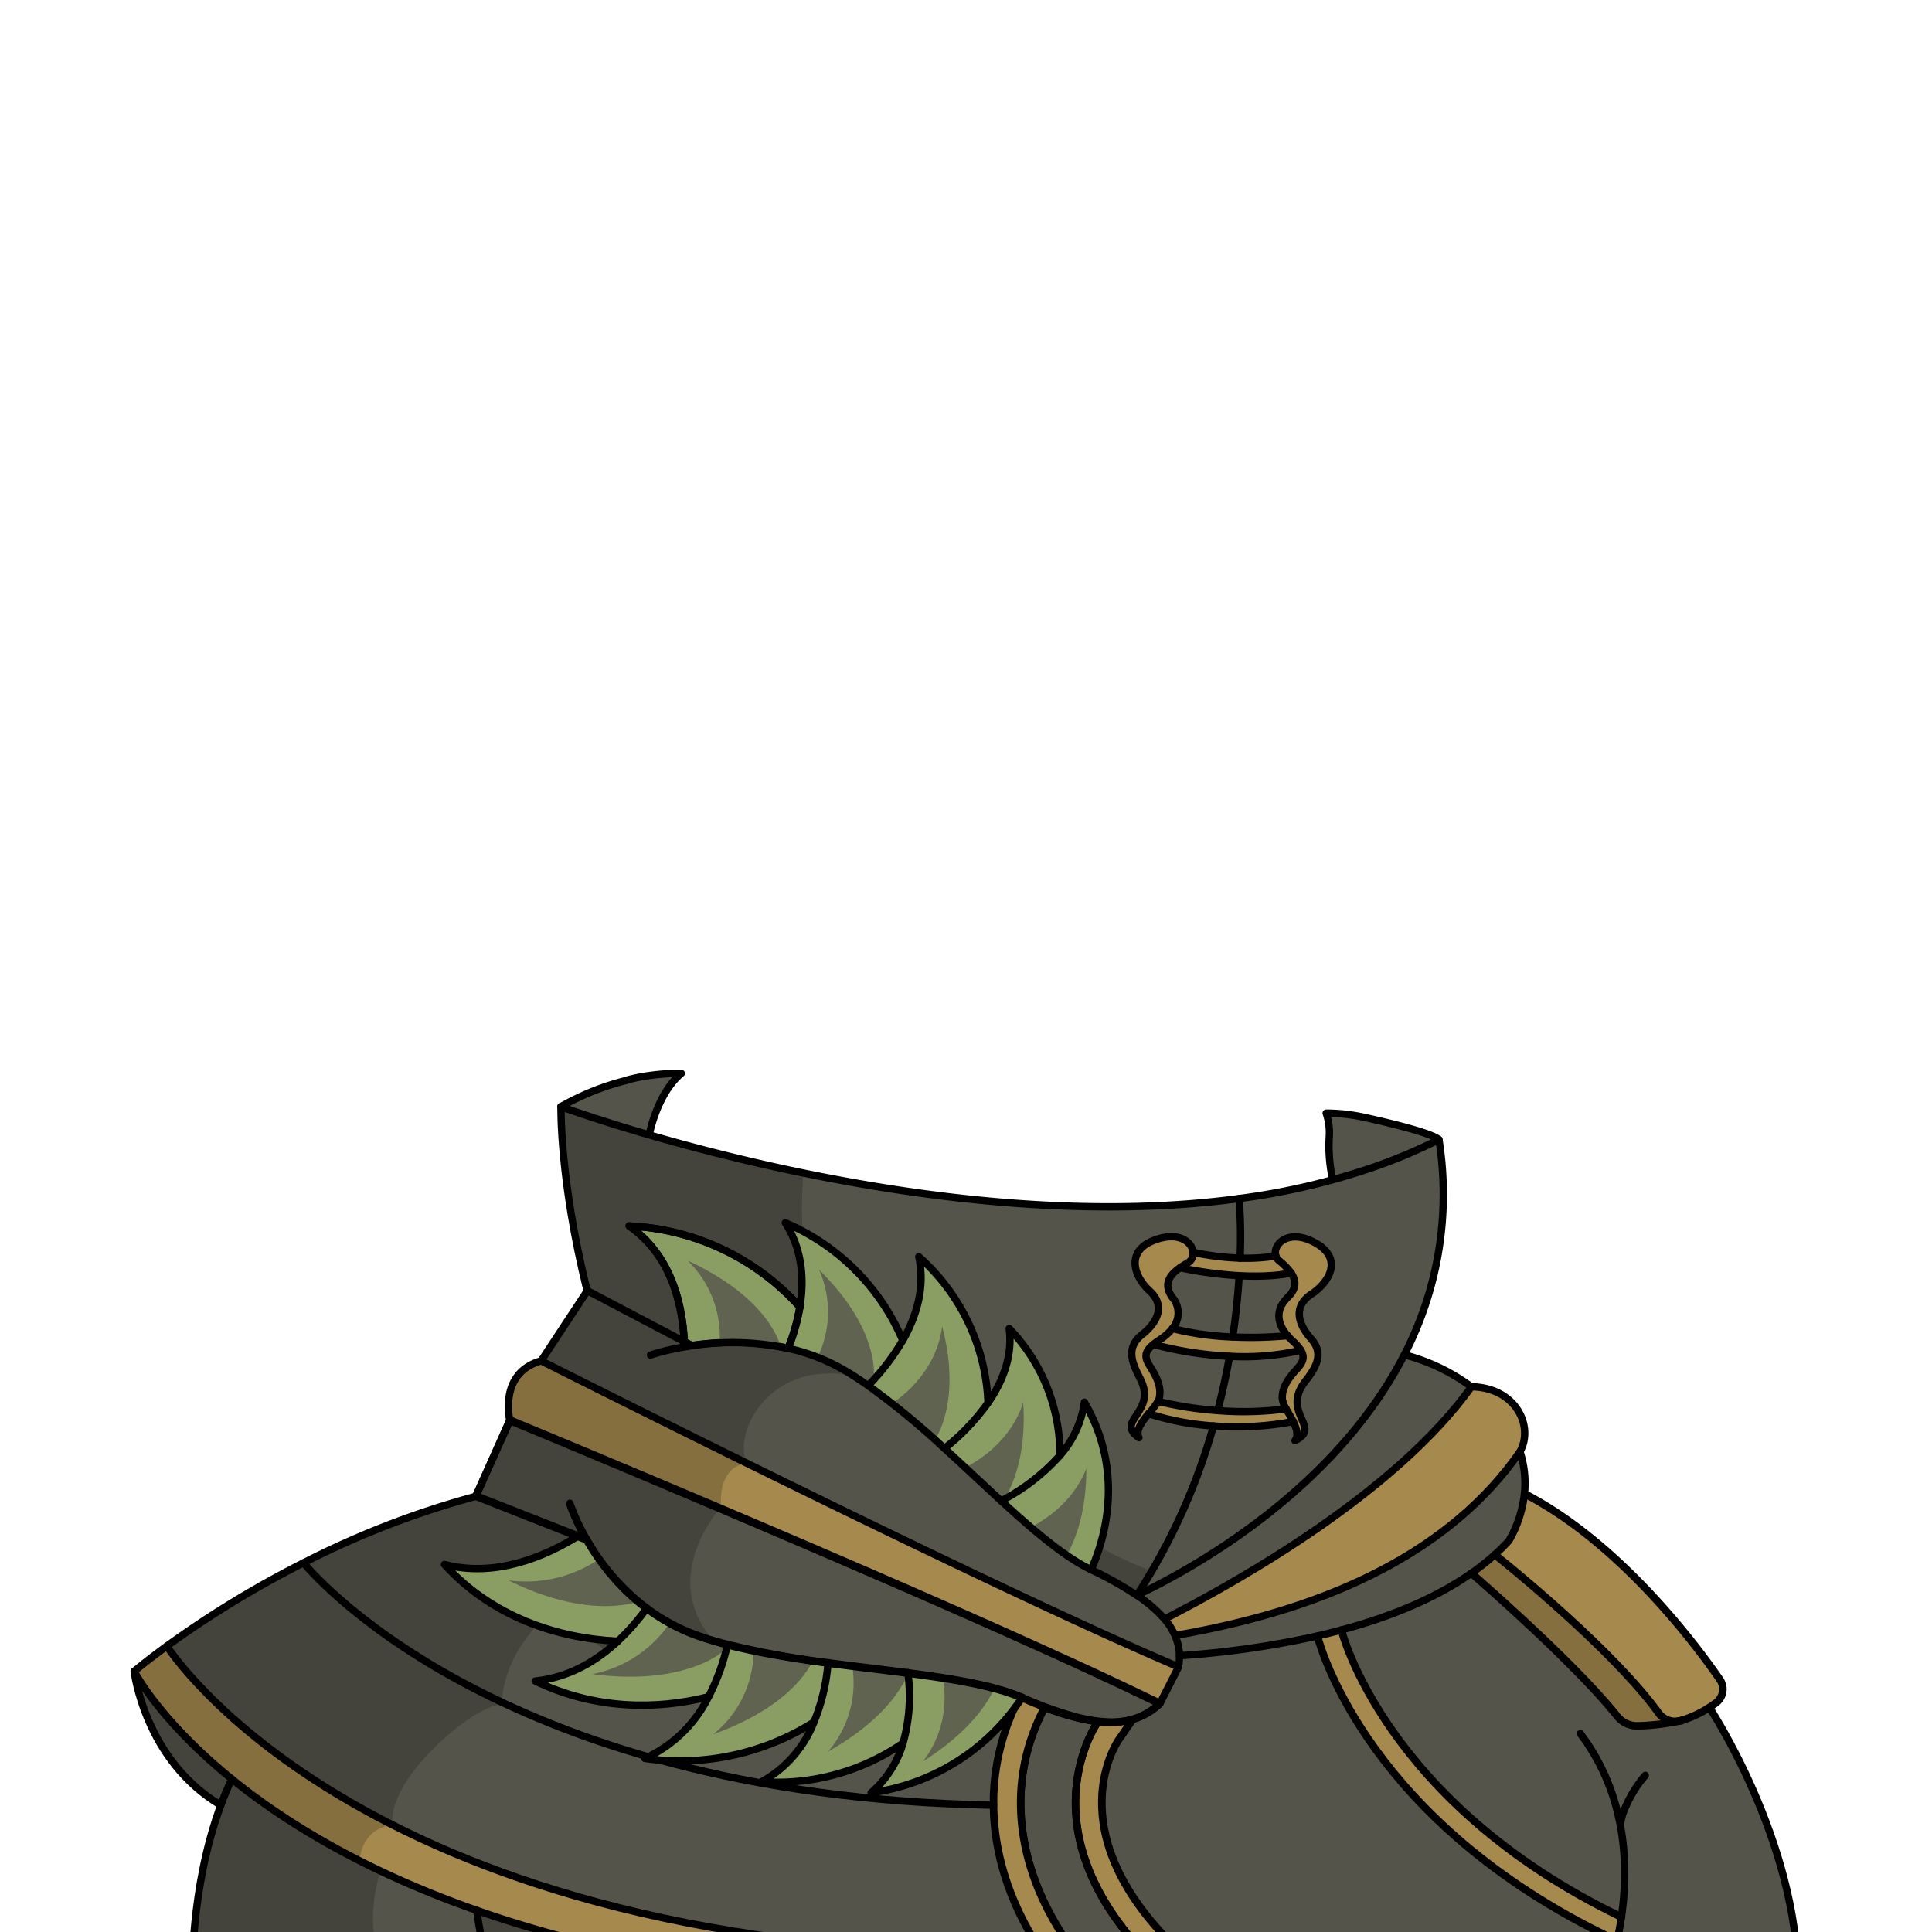 <svg xmlns="http://www.w3.org/2000/svg" viewBox="0 0 432 432">
  <defs>
    <style>.GUNDAN_ARMADILLO_OUTFIT_GUNDAN_ARMADILLO_OUTFIT-38_cls-1{isolation:isolate;}.GUNDAN_ARMADILLO_OUTFIT_GUNDAN_ARMADILLO_OUTFIT-38_cls-2{fill:#54544a;}.GUNDAN_ARMADILLO_OUTFIT_GUNDAN_ARMADILLO_OUTFIT-38_cls-3{fill:#a6894c;}.GUNDAN_ARMADILLO_OUTFIT_GUNDAN_ARMADILLO_OUTFIT-38_cls-4{fill:#070707;opacity:0.2;mix-blend-mode:multiply;}.GUNDAN_ARMADILLO_OUTFIT_GUNDAN_ARMADILLO_OUTFIT-38_cls-5,.GUNDAN_ARMADILLO_OUTFIT_GUNDAN_ARMADILLO_OUTFIT-38_cls-6,.GUNDAN_ARMADILLO_OUTFIT_GUNDAN_ARMADILLO_OUTFIT-38_cls-7{fill:none;stroke:#000;stroke-linecap:round;stroke-linejoin:round;}.GUNDAN_ARMADILLO_OUTFIT_GUNDAN_ARMADILLO_OUTFIT-38_cls-5{stroke-width:1.64px;}.GUNDAN_ARMADILLO_OUTFIT_GUNDAN_ARMADILLO_OUTFIT-38_cls-6{stroke-width:1.65px;}.GUNDAN_ARMADILLO_OUTFIT_GUNDAN_ARMADILLO_OUTFIT-38_cls-7{stroke-width:1.69px;}.GUNDAN_ARMADILLO_OUTFIT_GUNDAN_ARMADILLO_OUTFIT-38_cls-8{fill:#8a9e64;}.GUNDAN_ARMADILLO_OUTFIT_GUNDAN_ARMADILLO_OUTFIT-38_cls-9{fill:#616351;}</style>
  </defs>
  <g class="GUNDAN_ARMADILLO_OUTFIT_GUNDAN_ARMADILLO_OUTFIT-38_cls-1">
    <g id="outfit">
      <path class="GUNDAN_ARMADILLO_OUTFIT_GUNDAN_ARMADILLO_OUTFIT-38_cls-2" d="M296.79,248.61c14.72,2,23.15,5.12,25,6.19-7.72,2.46-15.79,6.88-24.07,8.67C296.72,258.43,297.14,250.85,296.79,248.61Z" />
      <path class="GUNDAN_ARMADILLO_OUTFIT_GUNDAN_ARMADILLO_OUTFIT-38_cls-3" d="M270.83,442.57h-9c-34.28-30.45-17.22-56.32-16.48-57.39l-.59-.27a19.82,19.82,0,0,0,8.45-.38L250.13,389c-.63.9-15,22.68,16.9,50.24Z" />
      <path class="GUNDAN_ARMADILLO_OUTFIT_GUNDAN_ARMADILLO_OUTFIT-38_cls-2" d="M228,379.49a48,48,0,0,0-3.29,7.75,52.08,52.08,0,0,0-2.55,14.62c0,.58,0,1.18,0,1.78-49.63-.86-85.44-11.46-110-23-31.3-14.76-44.29-31.15-44.29-31.15a197.55,197.55,0,0,1,38.52-14.87l24.75,9.75c4.15,7.22,12.16,17.36,25.88,21.87C179.3,373.54,212.63,373.09,228,379.49Z" />
      <path class="GUNDAN_ARMADILLO_OUTFIT_GUNDAN_ARMADILLO_OUTFIT-38_cls-4" d="M228,379.49a48,48,0,0,0-3.29,7.75c-9.14-3.41-23.62-7-43.79-7-45.4,0-55.5-21.43-55.5-21.43s-12.15,7.65-13.27,21.83c-31.3-14.76-44.29-31.15-44.29-31.15a197.55,197.55,0,0,1,38.52-14.87l24.75,9.75c4.15,7.22,12.16,17.36,25.88,21.87C179.3,373.54,212.63,373.09,228,379.49Z" />
      <path class="GUNDAN_ARMADILLO_OUTFIT_GUNDAN_ARMADILLO_OUTFIT-38_cls-2" d="M370.93,383.12a4.57,4.57,0,0,0,4.43,1.72,50.84,50.84,0,0,1-9,1.06,5.71,5.71,0,0,1-4.64-2.07c-9.55-12-32-31.5-32.67-32.06a58,58,0,0,0,5.23-4.14S360,368,370.93,383.12Z" />
      <path class="GUNDAN_ARMADILLO_OUTFIT_GUNDAN_ARMADILLO_OUTFIT-38_cls-3" d="M370.93,383.12a4.57,4.57,0,0,0,4.43,1.72,50.84,50.84,0,0,1-9,1.06,5.71,5.71,0,0,1-4.64-2.07c-9.55-12-32-31.5-32.67-32.06a58,58,0,0,0,5.23-4.14S360,368,370.93,383.12Z" />
      <path class="GUNDAN_ARMADILLO_OUTFIT_GUNDAN_ARMADILLO_OUTFIT-38_cls-4" d="M370.93,383.12a4.57,4.57,0,0,0,4.43,1.72,50.84,50.84,0,0,1-9,1.06,5.71,5.71,0,0,1-4.64-2.07c-9.55-12-32-31.5-32.67-32.06a58,58,0,0,0,5.23-4.14S360,368,370.93,383.12Z" />
      <path class="GUNDAN_ARMADILLO_OUTFIT_GUNDAN_ARMADILLO_OUTFIT-38_cls-2" d="M362.55,442.57H270.83l-3.8-3.29c-31.88-27.56-17.53-49.34-16.9-50.24l3.11-4.51a14.59,14.59,0,0,0,6.06-3.5l4.24-8.31a14.38,14.38,0,0,0,.21-2.5,203.64,203.64,0,0,0,30.84-4.41c.94,3.58,12.1,41.65,65.38,67.34l1.63.7.26.1c-.07,2.3-.08,6.36.69,8.15,0,0-.08,0,0,0Z" />
      <path class="GUNDAN_ARMADILLO_OUTFIT_GUNDAN_ARMADILLO_OUTFIT-38_cls-2" d="M277.09,285.25c-.26,4.05-.7,8.66-1.44,13.7a63.83,63.83,0,0,1-13.5-1.89,5.34,5.34,0,0,0,0-7c-2.17-3-.48-5.07,1.72-6.62A87.31,87.31,0,0,0,277.09,285.25Z" />
      <path class="GUNDAN_ARMADILLO_OUTFIT_GUNDAN_ARMADILLO_OUTFIT-38_cls-2" d="M288.71,284.62C289.77,286.2,290,288,288,290c-3,2.91-2.35,6-.05,8.66a87.11,87.11,0,0,1-12.28.29c.74-5,1.18-9.65,1.44-13.7C284.76,285.67,288.71,284.62,288.71,284.62Z" />
      <path class="GUNDAN_ARMADILLO_OUTFIT_GUNDAN_ARMADILLO_OUTFIT-38_cls-2" d="M263.75,370.22a14.38,14.38,0,0,1-.21,2.5c-24.07-10.24-64.82-29.92-96.59-45.56C141,314.37,121,304.29,121,304.29l10.25-15.72h0l23.35,12.28c8.8-1.28,22.47-1.49,34.65,5.85.51.3,1,.62,1.52.94C210.26,320,229.42,344,243.93,351a80.12,80.12,0,0,1,10.29,5.72,29.44,29.44,0,0,1,6.23,5.33,14.38,14.38,0,0,1,2.34,3.7A11.61,11.61,0,0,1,263.75,370.22Z" />
      <path class="GUNDAN_ARMADILLO_OUTFIT_GUNDAN_ARMADILLO_OUTFIT-38_cls-2" d="M245.38,385.18c-.74,1.07-17.8,26.94,16.48,57.39H245.14C231,426.66,228,412.1,228.24,402a45,45,0,0,1,5.37-20.22,52.61,52.61,0,0,0,11.17,3.12h0Z" />
      <path class="GUNDAN_ARMADILLO_OUTFIT_GUNDAN_ARMADILLO_OUTFIT-38_cls-5" d="M245.38,385.18c-.74,1.07-17.8,26.94,16.48,57.39H245.14C231,426.66,228,412.1,228.24,402a45,45,0,0,1,5.37-20.22,52.61,52.61,0,0,0,11.17,3.12h0Z" />
      <path class="GUNDAN_ARMADILLO_OUTFIT_GUNDAN_ARMADILLO_OUTFIT-38_cls-2" d="M257,288.62c3.47,3.16,2.06,6.85-1.72,9.84s-2,6.61-.42,9.7c4,7.7-5.73,9.46-.24,13.3-.78-1.65.69-3.57,2.16-5.35h0a60.77,60.77,0,0,0,14.5,2.74,139.78,139.78,0,0,1-13.77,32.43q-1.58,2.72-3.35,5.41A80.12,80.12,0,0,0,243.93,351c-14.89-7.15-34.67-32.22-54.65-44.27-.62-.37-1.24-.73-1.87-1.06-11.68-6.26-24.43-6-32.78-4.79l-23.35-12.28h0c-6.21-25.05-5.83-41.17-5.83-41.17s4.71,1.74,12.83,4.25c9.66,3,24.18,7,41.36,10.59,28.42,5.83,64.16,10.2,97.43,5.71a106.89,106.89,0,0,1,.22,13.36A56.4,56.4,0,0,1,266.76,280c-.2-2.17-2.91-4.59-8.06-2.9C251.36,279.5,253.57,285.47,257,288.62Z" />
      <path class="GUNDAN_ARMADILLO_OUTFIT_GUNDAN_ARMADILLO_OUTFIT-38_cls-4" d="M257.57,351.28q-1.58,2.72-3.35,5.41A80.12,80.12,0,0,0,243.93,351c-14.89-7.15-34.67-32.22-54.65-44.27-.62-.37-1.24-.73-1.87-1.06-11.68-6.26-24.43-6-32.78-4.79l-23.35-12.28h0c-6.21-25.05-5.83-41.17-5.83-41.17s4.71,1.74,12.83,4.25c9.66,3,24.18,7,41.36,10.59-.45,5.52-1.7,28.65,7.94,43.16,25.86,9.61,38.25,18.2,44.9,29.18C237.61,343.07,251.53,349,257.57,351.28Z" />
      <path class="GUNDAN_ARMADILLO_OUTFIT_GUNDAN_ARMADILLO_OUTFIT-38_cls-2" d="M152.33,240c-5.06,4.29-6.91,12.45-7.19,13.82-8.18-2.57-19.7-6.43-19.7-6.43,3.21-1.94,11-5.31,20.59-7A47.05,47.05,0,0,1,152.33,240Z" />
      <path class="GUNDAN_ARMADILLO_OUTFIT_GUNDAN_ARMADILLO_OUTFIT-38_cls-3" d="M237.37,442.57H179.65c-29.53-3-53.57-8.58-73-15.4a213.85,213.85,0,0,1-26.2-11.09,160.43,160.43,0,0,1-28.59-18.29C35.52,384.56,30,373.72,30,373.72s2.58-2.22,7.3-5.65c0,0,13.34,21.18,50.48,40h0c30.47,15.44,77,29.29,145.22,28.55C234.31,438.58,235.76,440.57,237.37,442.57Z" />
      <path class="GUNDAN_ARMADILLO_OUTFIT_GUNDAN_ARMADILLO_OUTFIT-38_cls-4" d="M87.79,408.08c-7.25.81-7.37,8-7.37,8a160.43,160.43,0,0,1-28.59-18.29C35.52,384.56,30,373.72,30,373.72s2.58-2.22,7.3-5.65C37.31,368.07,50.65,389.25,87.79,408.08Z" />
      <path class="GUNDAN_ARMADILLO_OUTFIT_GUNDAN_ARMADILLO_OUTFIT-38_cls-2" d="M362.55,428.67c-53.12-25.62-62.61-64.2-62.61-64.2,10.44-2.8,20.73-6.85,29.08-12.7h0c.64.56,23.12,20,32.67,32.06a5.71,5.71,0,0,0,4.64,2.07,50.84,50.84,0,0,0,9-1.06h.05a5,5,0,0,0,.53-.12l.19,0a25.13,25.13,0,0,0,6.09-2.87S402,411.64,402,442.57c-35.16,0-39.11-.32-39.44-.44v0c-.77-1.79-.76-5.85-.69-8.15l-.26-.1C362,432.28,362.27,430.55,362.55,428.67Z" />
      <path class="GUNDAN_ARMADILLO_OUTFIT_GUNDAN_ARMADILLO_OUTFIT-38_cls-3" d="M228.24,402c-.27,10.09,2.72,24.65,16.9,40.56h-7.77c-1.61-2-3.06-4-4.35-5.94-8.43-12.64-10.79-24.17-10.86-33,0-.6,0-1.2,0-1.78A51,51,0,0,1,228,379.49l.5.21c1.78.78,3.47,1.48,5.09,2.09A45,45,0,0,0,228.24,402Z" />
      <path class="GUNDAN_ARMADILLO_OUTFIT_GUNDAN_ARMADILLO_OUTFIT-38_cls-3" d="M258.94,313.34a80.12,80.12,0,0,0,13.34,2.07,71.19,71.19,0,0,0,15.3-.4c.5.91,1.13,1.91,1.61,2.89a67.48,67.48,0,0,1-17.85,1,60.77,60.77,0,0,1-14.5-2.74h0a17.28,17.28,0,0,0,2.1-2.77Z" />
      <path class="GUNDAN_ARMADILLO_OUTFIT_GUNDAN_ARMADILLO_OUTFIT-38_cls-2" d="M286.72,312.67a5.82,5.82,0,0,0,.86,2.34,71.19,71.19,0,0,1-15.3.4c1.1-4.21,2-8.28,2.66-12.14a56.5,56.5,0,0,0,15.95-1.34c.94,1.55.44,2.68-.93,4.18C288,308.22,286.63,310.3,286.72,312.67Z" />
      <path class="GUNDAN_ARMADILLO_OUTFIT_GUNDAN_ARMADILLO_OUTFIT-38_cls-3" d="M263.54,372.72,259.3,381c-23.53-11.58-65.55-29.76-98.36-43.69C134.49,326.11,114,317.65,114,317.65s-2.62-10.69,7-13.36c0,0,20,10.08,45.93,22.87C198.72,342.8,239.47,362.48,263.54,372.72Z" />
      <path class="GUNDAN_ARMADILLO_OUTFIT_GUNDAN_ARMADILLO_OUTFIT-38_cls-4" d="M161.27,337s-.12.13-.33.39C134.49,326.11,114,317.65,114,317.65s-2.62-10.69,7-13.36c0,0,20,10.08,45.93,22.87C160.06,328.2,161.27,337,161.27,337Z" />
      <path class="GUNDAN_ARMADILLO_OUTFIT_GUNDAN_ARMADILLO_OUTFIT-38_cls-2" d="M314,302.94a43.33,43.33,0,0,1,15,7.16c-16.54,23.17-50.55,42.7-68.57,51.92a29.44,29.44,0,0,0-6.23-5.33C265.88,351.15,298.28,333.55,314,302.94Z" />
      <path class="GUNDAN_ARMADILLO_OUTFIT_GUNDAN_ARMADILLO_OUTFIT-38_cls-2" d="M274.94,303.27c-.69,3.86-1.56,7.93-2.66,12.14a80.12,80.12,0,0,1-13.34-2.07h0a2.47,2.47,0,0,0,.29-.72c.52-2.32-.45-4.58-2-7-1.3-2-1.44-3.3.66-5A80.14,80.14,0,0,0,274.94,303.27Z" />
      <path class="GUNDAN_ARMADILLO_OUTFIT_GUNDAN_ARMADILLO_OUTFIT-38_cls-3" d="M360,433.15c-53.28-25.69-64.44-63.76-65.38-67.34,1.78-.41,3.57-.85,5.35-1.34,0,0,9.49,38.58,62.61,64.2-.28,1.88-.59,3.61-.95,5.18Z" />
      <path class="GUNDAN_ARMADILLO_OUTFIT_GUNDAN_ARMADILLO_OUTFIT-38_cls-2" d="M339.87,324.61a22.77,22.77,0,0,1,1,9.36,26.79,26.79,0,0,1-3.46,10.52q-1.5,1.62-3.17,3.14a58,58,0,0,1-5.23,4.14h0c-8.35,5.85-18.64,9.9-29.08,12.7-1.78.49-3.57.93-5.35,1.34a203.64,203.64,0,0,1-30.84,4.41,11.61,11.61,0,0,0-1-4.5C298.05,359.66,324.68,346.47,339.87,324.61Z" />
      <path class="GUNDAN_ARMADILLO_OUTFIT_GUNDAN_ARMADILLO_OUTFIT-38_cls-2" d="M321.75,254.8A78.05,78.05,0,0,1,314,302.94c-15.69,30.61-48.09,48.21-59.75,53.75a138.37,138.37,0,0,0,17.12-37.84,67.48,67.48,0,0,0,17.85-1c.76,1.53,1.2,3,.38,4.18,6.12-2.94-3.11-6.17,2.22-13.15,2.13-2.79,4.56-6.09,1.37-9.62s-3.89-7.39.11-10,7.28-8.12.48-11.63c-5.89-3.06-9.28.7-8.46,3.11a42.35,42.35,0,0,1-8,.48,106.89,106.89,0,0,0-.22-13.36,153.37,153.37,0,0,0,29.53-6.79A119.75,119.75,0,0,0,321.75,254.8Z" />
      <path class="GUNDAN_ARMADILLO_OUTFIT_GUNDAN_ARMADILLO_OUTFIT-38_cls-3" d="M263.85,283.46c-2.2,1.55-3.89,3.61-1.72,6.62a5.34,5.34,0,0,1,0,7,11.53,11.53,0,0,1-2.8,2.48c-.57.38-1.05.73-1.46,1.06-2.1,1.75-2,3-.66,5,1.53,2.39,2.5,4.65,2,7a2.47,2.47,0,0,1-.29.72,17.28,17.28,0,0,1-2.1,2.77c-1.47,1.78-2.94,3.7-2.16,5.35-5.49-3.84,4.2-5.6.24-13.3-1.59-3.09-3.37-6.71.42-9.7s5.19-6.68,1.72-9.84-5.68-9.12,1.66-11.53c5.15-1.69,7.86.73,8.06,2.9a2.35,2.35,0,0,1-1.12,2.34C265.05,282.68,264.43,283.05,263.85,283.46Z" />
      <path class="GUNDAN_ARMADILLO_OUTFIT_GUNDAN_ARMADILLO_OUTFIT-38_cls-3" d="M293.16,299.31c3.19,3.53.76,6.83-1.37,9.62-5.33,7,3.9,10.21-2.22,13.15.82-1.15.38-2.65-.38-4.18-.48-1-1.11-2-1.61-2.89a5.82,5.82,0,0,1-.86-2.34c-.09-2.37,1.28-4.45,3.24-6.56,1.37-1.5,1.87-2.63.93-4.18a10.42,10.42,0,0,0-1.91-2.18,11.89,11.89,0,0,1-1.05-1.09c-2.3-2.65-2.94-5.75.05-8.66,2.06-2,1.79-3.8.73-5.38a14.92,14.92,0,0,0-2.75-2.81,2.09,2.09,0,0,1-.67-1c-.82-2.41,2.57-6.17,8.46-3.11,6.8,3.51,3.52,9-.48,11.63S290,295.78,293.16,299.31Z" />
      <path class="GUNDAN_ARMADILLO_OUTFIT_GUNDAN_ARMADILLO_OUTFIT-38_cls-2" d="M233,436.63c-68.27.74-114.75-13.11-145.22-28.55h0c-37.14-18.83-50.48-40-50.48-40a225.63,225.63,0,0,1,30.57-18.62s13,16.39,44.29,31.15c24.55,11.58,60.36,22.18,110,23C222.23,412.46,224.59,424,233,436.63Z" />
      <path class="GUNDAN_ARMADILLO_OUTFIT_GUNDAN_ARMADILLO_OUTFIT-38_cls-4" d="M112.17,380.6c0,.14,0,.28,0,.43-7.45.83-26,17.6-24.33,27.05h0c-37.14-18.83-50.48-40-50.48-40a225.63,225.63,0,0,1,30.57-18.62S80.87,365.84,112.17,380.6Z" />
      <path class="GUNDAN_ARMADILLO_OUTFIT_GUNDAN_ARMADILLO_OUTFIT-38_cls-2" d="M259.3,381a14.65,14.65,0,0,1-6.06,3.5,19.82,19.82,0,0,1-8.45.38h0a52.61,52.61,0,0,1-11.17-3.12c-1.62-.61-3.31-1.31-5.09-2.09l-.5-.21c-14.91-6.19-46.63-6-68.85-12.61-.73-.22-1.44-.44-2.14-.68-13.72-4.51-21.73-14.65-25.88-21.87l-24.75-9.75L114,317.65s20.47,8.46,46.92,19.69C193.75,351.27,235.77,369.45,259.3,381Z" />
      <path class="GUNDAN_ARMADILLO_OUTFIT_GUNDAN_ARMADILLO_OUTFIT-38_cls-4" d="M159.48,366.8l-.31.08c-.73-.22-1.44-.44-2.14-.68-13.72-4.51-21.73-14.65-25.88-21.87l-24.75-9.75L114,317.65s20.47,8.46,46.92,19.69C158.86,339.8,148.14,353.78,159.48,366.8Z" />
      <path class="GUNDAN_ARMADILLO_OUTFIT_GUNDAN_ARMADILLO_OUTFIT-38_cls-4" d="M190.8,307.64c-18.54-3.71-27,12.47-23.85,19.52C141,314.37,121,304.29,121,304.29l10.25-15.72h0l23.35,12.28c8.8-1.28,22.47-1.49,34.65,5.85C189.79,307,190.29,307.32,190.8,307.64Z" />
      <path class="GUNDAN_ARMADILLO_OUTFIT_GUNDAN_ARMADILLO_OUTFIT-38_cls-2" d="M51.83,397.79c-.91,1.92-1.73,3.88-2.45,5.85C32.37,393.58,30,373.72,30,373.72S35.52,384.56,51.83,397.79Z" />
      <path class="GUNDAN_ARMADILLO_OUTFIT_GUNDAN_ARMADILLO_OUTFIT-38_cls-4" d="M51.83,397.79c-.91,1.92-1.73,3.88-2.45,5.85C32.37,393.58,30,373.72,30,373.72S35.52,384.56,51.83,397.79Z" />
      <path class="GUNDAN_ARMADILLO_OUTFIT_GUNDAN_ARMADILLO_OUTFIT-38_cls-3" d="M286,281.81a14.92,14.92,0,0,1,2.75,2.81s-3.95,1.05-11.62.63a87.31,87.31,0,0,1-13.24-1.79c.58-.41,1.2-.78,1.79-1.13a2.35,2.35,0,0,0,1.12-2.34,56.4,56.4,0,0,0,10.52,1.32,42.35,42.35,0,0,0,8-.48A2.09,2.09,0,0,0,286,281.81Z" />
      <path class="GUNDAN_ARMADILLO_OUTFIT_GUNDAN_ARMADILLO_OUTFIT-38_cls-3" d="M384.55,375.52a3.8,3.8,0,0,1-.89,5.26c-.43.32-.9.66-1.44,1a25.13,25.13,0,0,1-6.09,2.87l-.19,0-.53.12h-.05a4.57,4.57,0,0,1-4.43-1.72C360,368,334.26,347.63,334.26,347.63q1.67-1.51,3.17-3.14A26.79,26.79,0,0,0,340.89,334C362.2,345,379.13,367.67,384.55,375.52Z" />
      <path class="GUNDAN_ARMADILLO_OUTFIT_GUNDAN_ARMADILLO_OUTFIT-38_cls-3" d="M289,299.75a10.42,10.42,0,0,1,1.91,2.18,56.5,56.5,0,0,1-15.95,1.34,80.14,80.14,0,0,1-17.05-2.67c.41-.33.89-.68,1.46-1.06a11.53,11.53,0,0,0,2.8-2.48,63.83,63.83,0,0,0,13.5,1.89,87.11,87.11,0,0,0,12.28-.29A11.89,11.89,0,0,0,289,299.75Z" />
      <path class="GUNDAN_ARMADILLO_OUTFIT_GUNDAN_ARMADILLO_OUTFIT-38_cls-2" d="M179.65,442.57H110.31s0-.15-.17-.46l-.22-.6-.06-.14a70.58,70.58,0,0,1-2.61-10v0c-.23-1.3-.45-2.68-.63-4.14l.29.1q6,2.09,12.53,4A333.7,333.7,0,0,0,179.65,442.57Z" />
      <path class="GUNDAN_ARMADILLO_OUTFIT_GUNDAN_ARMADILLO_OUTFIT-38_cls-3" d="M329,310.1c10,.17,14,8.91,10.86,14.5h0c-15.19,21.86-41.82,35.05-77.08,41.11a14.38,14.38,0,0,0-2.34-3.7C278.47,352.8,312.48,333.27,329,310.1Z" />
      <path class="GUNDAN_ARMADILLO_OUTFIT_GUNDAN_ARMADILLO_OUTFIT-38_cls-2" d="M110.31,442.57H43v-.42s-.55-19.86,6.36-38.51c.72-2,1.54-3.93,2.45-5.85a164.66,164.66,0,0,0,33.24,20.58h0a220.74,220.74,0,0,0,21.54,8.8c.18,1.46.4,2.84.63,4.14v0a70.58,70.58,0,0,0,2.61,10l.06.14.22.6C110.26,442.42,110.31,442.57,110.31,442.57Z" />
      <path class="GUNDAN_ARMADILLO_OUTFIT_GUNDAN_ARMADILLO_OUTFIT-38_cls-4" d="M43,442.57v-.42s-.55-19.86,6.36-38.51c.72-2,1.54-3.93,2.45-5.85a164.66,164.66,0,0,0,33.24,20.58c-.9,2.95-4.56,16.61,3.18,24.2Z" />
      <path class="GUNDAN_ARMADILLO_OUTFIT_GUNDAN_ARMADILLO_OUTFIT-38_cls-4" d="M121.62,442.57H110.25c-.1-.32-.22-.68-.33-1.06l-.06-.14a65.07,65.07,0,0,1-3-14.1q6,2.09,12.53,4A17.09,17.09,0,0,0,121.62,442.57Z" />
      <path class="GUNDAN_ARMADILLO_OUTFIT_GUNDAN_ARMADILLO_OUTFIT-38_cls-6" d="M106.62,427.17c.18,1.46.4,2.84.63,4.14v0a64.94,64.94,0,0,0,2.89,10.78c.12.31.17.46.17.46" />
      <path class="GUNDAN_ARMADILLO_OUTFIT_GUNDAN_ARMADILLO_OUTFIT-38_cls-6" d="M359.23,442.11c.27-.75.86-2.39,1.49-4.7.29-1.06.6-2.25.88-3.56.36-1.57.67-3.3.95-5.18,1.18-8.07,1.32-18.68-2.66-29.21h0a47.74,47.74,0,0,0-6.3-11.52c-.07-.1-.13-.19-.21-.29" />
      <path class="GUNDAN_ARMADILLO_OUTFIT_GUNDAN_ARMADILLO_OUTFIT-38_cls-6" d="M362.3,408.08a15.27,15.27,0,0,1,.58-2.56,27.83,27.83,0,0,1,5-8.53" />
      <path class="GUNDAN_ARMADILLO_OUTFIT_GUNDAN_ARMADILLO_OUTFIT-38_cls-6" d="M382.22,381.79S402,411.64,402,442.57c-35.16,0-39.11-.32-39.44-.44-.08,0,0,0,0,0-.77-1.79-.76-5.85-.69-8.15,0-1,.07-1.68.07-1.68" />
      <path class="GUNDAN_ARMADILLO_OUTFIT_GUNDAN_ARMADILLO_OUTFIT-38_cls-7" d="M270.83,442.57l-3.8-3.29c-31.88-27.56-17.53-49.34-16.9-50.24l3.11-4.51" />
      <path class="GUNDAN_ARMADILLO_OUTFIT_GUNDAN_ARMADILLO_OUTFIT-38_cls-7" d="M228,379.49a51,51,0,0,0-5.84,22.37c0,.58,0,1.18,0,1.78.07,8.82,2.43,20.35,10.86,33,1.29,1.95,2.74,3.94,4.35,5.94" />
      <path class="GUNDAN_ARMADILLO_OUTFIT_GUNDAN_ARMADILLO_OUTFIT-38_cls-7" d="M245.14,442.57C231,426.66,228,412.1,228.24,402a45,45,0,0,1,5.37-20.22" />
      <path class="GUNDAN_ARMADILLO_OUTFIT_GUNDAN_ARMADILLO_OUTFIT-38_cls-7" d="M244.79,384.91l.59.27c-.74,1.07-17.8,26.94,16.48,57.39" />
      <path class="GUNDAN_ARMADILLO_OUTFIT_GUNDAN_ARMADILLO_OUTFIT-38_cls-6" d="M67.88,349.45s41.39,52.21,154.28,54.19" />
      <path class="GUNDAN_ARMADILLO_OUTFIT_GUNDAN_ARMADILLO_OUTFIT-38_cls-5" d="M298,263.79a34.5,34.5,0,0,1-.77-9.69,13.69,13.69,0,0,0-.69-5.2,40.11,40.11,0,0,1,8.78,1c9.28,2.05,15.27,3.84,16.41,4.91a119.75,119.75,0,0,1-15.16,6.36A153.37,153.37,0,0,1,277.06,268c-53.38,7.2-113.13-8.38-138.79-16.3-8.12-2.51-12.83-4.25-12.83-4.25a57.11,57.11,0,0,1,14.72-5.89" />
      <path class="GUNDAN_ARMADILLO_OUTFIT_GUNDAN_ARMADILLO_OUTFIT-38_cls-5" d="M140.16,241.51a40.12,40.12,0,0,1,5.87-1.12,47.05,47.05,0,0,1,6.3-.38c-5.06,4.29-6.88,12.33-7.16,13.7" />
      <path class="GUNDAN_ARMADILLO_OUTFIT_GUNDAN_ARMADILLO_OUTFIT-38_cls-5" d="M125.44,247.4s-.38,16.12,5.83,41.17" />
      <path class="GUNDAN_ARMADILLO_OUTFIT_GUNDAN_ARMADILLO_OUTFIT-38_cls-5" d="M321.75,254.8A78.05,78.05,0,0,1,314,302.94c-15.69,30.61-48.09,48.21-59.75,53.75" />
      <path class="GUNDAN_ARMADILLO_OUTFIT_GUNDAN_ARMADILLO_OUTFIT-38_cls-5" d="M329,351.77c-8.35,5.85-18.64,9.9-29.08,12.7-1.78.49-3.57.93-5.35,1.34a203.64,203.64,0,0,1-30.84,4.41" />
      <path class="GUNDAN_ARMADILLO_OUTFIT_GUNDAN_ARMADILLO_OUTFIT-38_cls-5" d="M339.87,324.61a22.77,22.77,0,0,1,1,9.36,26.79,26.79,0,0,1-3.46,10.52q-1.5,1.62-3.17,3.14a58,58,0,0,1-5.23,4.14" />
      <path class="GUNDAN_ARMADILLO_OUTFIT_GUNDAN_ARMADILLO_OUTFIT-38_cls-5" d="M329,310.1a43.33,43.33,0,0,0-15-7.16" />
      <path class="GUNDAN_ARMADILLO_OUTFIT_GUNDAN_ARMADILLO_OUTFIT-38_cls-5" d="M260.45,362c18-9.22,52-28.75,68.57-51.92,10,.17,14,8.91,10.86,14.5h0c-15.19,21.86-41.82,35.05-77.08,41.11" />
      <path class="GUNDAN_ARMADILLO_OUTFIT_GUNDAN_ARMADILLO_OUTFIT-38_cls-8" d="M237,325.44a44.92,44.92,0,0,1-12.31,9.72h0l-.78.44c-2.62-2.41-5.32-4.93-8.07-7.48-1.52-1.43-3.06-2.84-4.62-4.26a49.92,49.92,0,0,0,9.77-10.24h0c3.22-4.69,5.5-10.35,4.69-16.56A40.54,40.54,0,0,1,237,325.44Z" />
      <path class="GUNDAN_ARMADILLO_OUTFIT_GUNDAN_ARMADILLO_OUTFIT-38_cls-8" d="M220.92,313.62h0a49.92,49.92,0,0,1-9.77,10.24L209.09,322c-3.07-2.74-6.17-5.41-9.3-7.9q-2.65-2.12-5.33-4l-.35-.24,1.24-1.33a50.35,50.35,0,0,0,6.52-8.81c3.1-5.45,5-11.9,3.57-18.7A46,46,0,0,1,220.92,313.62Z" />
      <path class="GUNDAN_ARMADILLO_OUTFIT_GUNDAN_ARMADILLO_OUTFIT-38_cls-8" d="M244,351h0a43.19,43.19,0,0,1-5.41-3.19,96.87,96.87,0,0,1-8.07-6.29c-2-1.75-4.14-3.63-6.28-5.58l-.33-.3.78-.44h0A44.92,44.92,0,0,0,237,325.44a22.65,22.65,0,0,0,5.47-11.9C250,326.57,248.66,340.18,244,351Z" />
      <path class="GUNDAN_ARMADILLO_OUTFIT_GUNDAN_ARMADILLO_OUTFIT-38_cls-8" d="M201.87,299.73a50.35,50.35,0,0,1-6.52,8.81l-1.24,1.33c-1.61-1.14-3.21-2.2-4.83-3.17a43.16,43.16,0,0,0-6.36-3.15,47,47,0,0,0-6.69-2.06,45.17,45.17,0,0,0,2.62-9.23c1-6.1.6-12.82-3.26-18.84a49.62,49.62,0,0,1,26.27,26.31Z" />
      <path class="GUNDAN_ARMADILLO_OUTFIT_GUNDAN_ARMADILLO_OUTFIT-38_cls-8" d="M179.53,293a47.6,47.6,0,0,1-3.2,8.48l-.1,0a59.73,59.73,0,0,0-21.6-.64l-1.88.31c0-.45-.06-.9-.11-1.35-.28-2.44-.86-5.09-1.17-7.4-.84-6.46-3.48-13.11-9.74-18,17,1.88,29.43,9.49,37.79,18.64Z" />
      <path class="GUNDAN_ARMADILLO_OUTFIT_GUNDAN_ARMADILLO_OUTFIT-38_cls-5" d="M178.85,292.26a45.17,45.17,0,0,1-2.62,9.23c-.55-.13-1.1-.24-1.65-.34a56.43,56.43,0,0,0-13.67-.91c-2.28.11-4.39.33-6.28.61L153,300c-.4-8.28-2.87-19.3-12.32-25.87A54.67,54.67,0,0,1,178.85,292.26Z" />
      <path class="GUNDAN_ARMADILLO_OUTFIT_GUNDAN_ARMADILLO_OUTFIT-38_cls-9" d="M174.58,301.15a56.43,56.43,0,0,0-13.67-.91,23.64,23.64,0,0,0-7.15-18.36C170,289.37,173.77,298.33,174.58,301.15Z" />
      <path class="GUNDAN_ARMADILLO_OUTFIT_GUNDAN_ARMADILLO_OUTFIT-38_cls-9" d="M195.35,308.54a7.15,7.15,0,0,1-.14.93l-.75.64-.35-.24c-1.61-1.14-3.21-2.2-4.83-3.17a43.16,43.16,0,0,0-6.36-3.15l-.06-.18a23.13,23.13,0,0,0,.27-19.48C195.44,296,195.65,305.59,195.35,308.54Z" />
      <path class="GUNDAN_ARMADILLO_OUTFIT_GUNDAN_ARMADILLO_OUTFIT-38_cls-9" d="M209.09,322c-3.07-2.74-6.17-5.41-9.3-7.9l.19-.69s9.3-5.76,10.69-16.85C214.25,310.22,211.2,318.37,209.09,322Z" />
      <path class="GUNDAN_ARMADILLO_OUTFIT_GUNDAN_ARMADILLO_OUTFIT-38_cls-9" d="M224.64,335.16h0a6.07,6.07,0,0,1-.45.74l-.33-.3c-2.62-2.41-5.32-4.93-8.07-7.48,2.42-1.17,10.1-5.55,13-14.51C229.48,324.15,227.06,331,224.64,335.16Z" />
      <path class="GUNDAN_ARMADILLO_OUTFIT_GUNDAN_ARMADILLO_OUTFIT-38_cls-9" d="M242.91,328.38c0,9.05-2.09,15.28-4.39,19.4a96.87,96.87,0,0,1-8.07-6.29C233.77,339.81,239.93,335.84,242.91,328.38Z" />
      <path class="GUNDAN_ARMADILLO_OUTFIT_GUNDAN_ARMADILLO_OUTFIT-38_cls-8" d="M228.56,379.54a48.25,48.25,0,0,1-33.78,21.35,23.33,23.33,0,0,0,7.13-11.12h0A38.53,38.53,0,0,0,203,374.33l0-.32.17,0c2.61.34,5.17.7,7.61,1.08a113.28,113.28,0,0,1,11.62,2.34,42.6,42.6,0,0,1,6.13,2.07Z" />
      <path class="GUNDAN_ARMADILLO_OUTFIT_GUNDAN_ARMADILLO_OUTFIT-38_cls-8" d="M201.92,389.76h0a49.67,49.67,0,0,1-31.62,8.64A26,26,0,0,0,182,385.07a44.22,44.22,0,0,0,3.16-13.3l5.7.72c4.13.52,8.22,1,12.16,1.52l0,.32A38.53,38.53,0,0,1,201.92,389.76Z" />
      <path class="GUNDAN_ARMADILLO_OUTFIT_GUNDAN_ARMADILLO_OUTFIT-38_cls-8" d="M144.62,359.59a49.57,49.57,0,0,1-6.49,7.39h0c-13.42-.67-28-5.35-38.74-17.17a31,31,0,0,0,15.23,0,50.4,50.4,0,0,0,14.69-6.34l1.86.74c.79,1.37,1.72,2.86,2.82,4.4a50.06,50.06,0,0,0,8.8,9.55C143.37,358.63,144,359.11,144.62,359.59Z" />
      <path class="GUNDAN_ARMADILLO_OUTFIT_GUNDAN_ARMADILLO_OUTFIT-38_cls-8" d="M162.66,367.67a47.76,47.76,0,0,1-4.24,11.72c-11.79,2.95-25.5,2.86-38.75-3.53,7.57-.77,13.72-4.49,18.45-8.88h0a49.57,49.57,0,0,0,6.49-7.39A43.3,43.3,0,0,0,149.9,363a42.54,42.54,0,0,0,7.15,3.08c1.72.58,3.53,1.09,5.37,1.57Z" />
      <path class="GUNDAN_ARMADILLO_OUTFIT_GUNDAN_ARMADILLO_OUTFIT-38_cls-8" d="M185.14,371.77a44.22,44.22,0,0,1-3.16,13.3,56.08,56.08,0,0,1-37.8,8.13,29.49,29.49,0,0,0,14.24-13.81,47.76,47.76,0,0,0,4.24-11.72c2.18.57,4.44,1.08,6.74,1.53,4,.83,8.18,1.5,12.39,2.1Z" />
      <path class="GUNDAN_ARMADILLO_OUTFIT_GUNDAN_ARMADILLO_OUTFIT-38_cls-9" d="M142.78,358.13c-3.27,1-13.38,3-29-4.72l.3,0A29.2,29.2,0,0,0,134,348.58,50.06,50.06,0,0,0,142.78,358.13Z" />
      <path class="GUNDAN_ARMADILLO_OUTFIT_GUNDAN_ARMADILLO_OUTFIT-38_cls-9" d="M162.42,367.61l-.18,1.19s-8.25,8.34-29.86,5.54A27.1,27.1,0,0,0,149.7,363l.2-.06a42.54,42.54,0,0,0,7.15,3.08C158.77,366.62,160.58,367.13,162.42,367.61Z" />
      <path class="GUNDAN_ARMADILLO_OUTFIT_GUNDAN_ARMADILLO_OUTFIT-38_cls-9" d="M181.79,371.3c-1.66,3.39-7,11-22.31,16.49a24.05,24.05,0,0,0,9-17.65l.91-.94C173.42,370,177.58,370.7,181.79,371.3Z" />
      <path class="GUNDAN_ARMADILLO_OUTFIT_GUNDAN_ARMADILLO_OUTFIT-38_cls-9" d="M203.17,374a2,2,0,0,1-.14.3c-1.85,4.23-6.46,10.94-17.89,17.36a23.44,23.44,0,0,0,5.46-18.84l.24-.36c4.13.52,8.22,1,12.16,1.52Z" />
      <path class="GUNDAN_ARMADILLO_OUTFIT_GUNDAN_ARMADILLO_OUTFIT-38_cls-9" d="M222.4,377.45c-2,4.3-6.45,10.33-16,16.39a23.36,23.36,0,0,0,4.36-18.73A113.28,113.28,0,0,1,222.4,377.45Z" />
      <path class="GUNDAN_ARMADILLO_OUTFIT_GUNDAN_ARMADILLO_OUTFIT-38_cls-5" d="M176.23,301.49a45.17,45.17,0,0,0,2.62-9.23c1-6.1.6-12.82-3.26-18.84a49.62,49.62,0,0,1,26.27,26.31" />
      <path class="GUNDAN_ARMADILLO_OUTFIT_GUNDAN_ARMADILLO_OUTFIT-38_cls-5" d="M220.92,313.62A46,46,0,0,0,205.44,281c1.48,6.8-.47,13.25-3.57,18.7a52.38,52.38,0,0,1-7.76,10.14" />
      <path class="GUNDAN_ARMADILLO_OUTFIT_GUNDAN_ARMADILLO_OUTFIT-38_cls-5" d="M237,325.44a40.54,40.54,0,0,0-11.34-28.38c.81,6.21-1.47,11.87-4.69,16.56h0a49.92,49.92,0,0,1-9.77,10.24" />
      <path class="GUNDAN_ARMADILLO_OUTFIT_GUNDAN_ARMADILLO_OUTFIT-38_cls-5" d="M223.84,335.61A45.93,45.93,0,0,0,237,325.44a22.65,22.65,0,0,0,5.47-11.9c7.57,13,6.24,26.64,1.53,37.44" />
      <path class="GUNDAN_ARMADILLO_OUTFIT_GUNDAN_ARMADILLO_OUTFIT-38_cls-5" d="M153,300c-.4-8.28-2.87-19.3-12.32-25.87a54.67,54.67,0,0,1,38.22,18.16" />
      <path class="GUNDAN_ARMADILLO_OUTFIT_GUNDAN_ARMADILLO_OUTFIT-38_cls-5" d="M154.63,300.85,153,300l-.31-.16-21.36-11.24h0L121,304.29s98.77,49.83,142.52,68.43a14.38,14.38,0,0,0,.21-2.5,11.61,11.61,0,0,0-1-4.5,14.38,14.38,0,0,0-2.34-3.7,29.44,29.44,0,0,0-6.23-5.33A80.48,80.48,0,0,0,244,351h0c-6-2.88-12.8-8.68-20.09-15.36-4.1-3.76-8.34-7.79-12.69-11.74a174.61,174.61,0,0,0-17-14c-1.61-1.14-3.21-2.2-4.83-3.17a43.93,43.93,0,0,0-12.95-5.19l-.1,0a59.73,59.73,0,0,0-21.6-.64l-1.88.31a51.86,51.86,0,0,0-7.4,1.78" />
      <path class="GUNDAN_ARMADILLO_OUTFIT_GUNDAN_ARMADILLO_OUTFIT-38_cls-5" d="M127.42,336.13a46.08,46.08,0,0,0,3.74,8.05" />
      <path class="GUNDAN_ARMADILLO_OUTFIT_GUNDAN_ARMADILLO_OUTFIT-38_cls-5" d="M228.56,379.54l0,0c-6.13-2.67-15.31-4.17-25.53-5.51-5.74-.75-11.81-1.44-17.86-2.24a196.17,196.17,0,0,1-22.48-4.1c-1.93-.49-3.81-1-5.61-1.63a43.29,43.29,0,0,1-12.43-6.45,50.88,50.88,0,0,1-13.46-15.41l-1.86-.74-22.89-9h0L114,317.5S185.55,347,234,369c9.62,4.36,18.32,8.42,25.37,11.88a16.1,16.1,0,0,1-2.07,1.65,14.43,14.43,0,0,1-4.5,2,17.61,17.61,0,0,1-4.64.51,33.42,33.42,0,0,1-8.4-1.37,83.29,83.29,0,0,1-11.15-4.09" />
      <path class="GUNDAN_ARMADILLO_OUTFIT_GUNDAN_ARMADILLO_OUTFIT-38_cls-5" d="M138.12,367c-4.73,4.39-10.88,8.11-18.45,8.88,13.25,6.39,27,6.48,38.75,3.53" />
      <path class="GUNDAN_ARMADILLO_OUTFIT_GUNDAN_ARMADILLO_OUTFIT-38_cls-5" d="M144.62,359.59a49.57,49.57,0,0,1-6.49,7.39" />
      <path class="GUNDAN_ARMADILLO_OUTFIT_GUNDAN_ARMADILLO_OUTFIT-38_cls-5" d="M182,385.06h0a56.08,56.08,0,0,1-37.8,8.13,29.49,29.49,0,0,0,14.24-13.81,47.76,47.76,0,0,0,4.24-11.72" />
      <path class="GUNDAN_ARMADILLO_OUTFIT_GUNDAN_ARMADILLO_OUTFIT-38_cls-5" d="M201.91,389.77a49.67,49.67,0,0,1-31.62,8.64A26,26,0,0,0,182,385.07a44.22,44.22,0,0,0,3.16-13.3" />
      <path class="GUNDAN_ARMADILLO_OUTFIT_GUNDAN_ARMADILLO_OUTFIT-38_cls-5" d="M203,374a38.69,38.69,0,0,1-1.08,15.75h0a23.33,23.33,0,0,1-7.13,11.12,48.25,48.25,0,0,0,33.78-21.35" />
      <path class="GUNDAN_ARMADILLO_OUTFIT_GUNDAN_ARMADILLO_OUTFIT-38_cls-5" d="M129.3,343.44c-7.49,4.64-18.58,9.36-29.92,6.37,10.72,11.82,25.32,16.5,38.74,17.17h0" />
      <path class="GUNDAN_ARMADILLO_OUTFIT_GUNDAN_ARMADILLO_OUTFIT-38_cls-5" d="M127.41,336.29a46.21,46.21,0,0,0,3.74,8c4.15,7.22,12.16,17.36,25.88,21.87,22.27,7.34,55.6,6.89,71,13.29l.5.21c1.78.78,3.47,1.48,5.09,2.09a52.61,52.61,0,0,0,11.17,3.12h0a19.82,19.82,0,0,0,8.45-.38,14.59,14.59,0,0,0,6.06-3.5C216.81,360.13,114,317.65,114,317.65l-7.62,16.93,24.75,9.75" />
      <path class="GUNDAN_ARMADILLO_OUTFIT_GUNDAN_ARMADILLO_OUTFIT-38_cls-5" d="M114,317.65s-2.62-10.69,7-13.36" />
      <line class="GUNDAN_ARMADILLO_OUTFIT_GUNDAN_ARMADILLO_OUTFIT-38_cls-5" x1="263.54" y1="372.72" x2="259.3" y2="381.03" />
      <path class="GUNDAN_ARMADILLO_OUTFIT_GUNDAN_ARMADILLO_OUTFIT-38_cls-5" d="M106.4,334.58a197.55,197.55,0,0,0-38.52,14.87,225.63,225.63,0,0,0-30.57,18.62c-4.72,3.43-7.3,5.65-7.3,5.65s5.51,10.84,21.82,24.07c11.87,9.62,29.45,20.51,54.79,29.38,19.46,6.82,43.5,12.44,73,15.4a511.83,511.83,0,0,0,74.57,1.58" />
      <path class="GUNDAN_ARMADILLO_OUTFIT_GUNDAN_ARMADILLO_OUTFIT-38_cls-5" d="M51.83,397.78h0c-.91,1.92-1.73,3.88-2.45,5.85C42.47,422.29,43,442.15,43,442.15v.42H362.55v-.47" />
      <path class="GUNDAN_ARMADILLO_OUTFIT_GUNDAN_ARMADILLO_OUTFIT-38_cls-5" d="M30,373.72s2.36,19.86,19.37,29.92" />
      <path class="GUNDAN_ARMADILLO_OUTFIT_GUNDAN_ARMADILLO_OUTFIT-38_cls-5" d="M37.31,368.07S81.52,438.25,233,436.63" />
      <path class="GUNDAN_ARMADILLO_OUTFIT_GUNDAN_ARMADILLO_OUTFIT-38_cls-7" d="M361.86,434l-.26-.1-1.63-.7c-53.28-25.69-64.44-63.76-65.38-67.34" />
      <path class="GUNDAN_ARMADILLO_OUTFIT_GUNDAN_ARMADILLO_OUTFIT-38_cls-7" d="M299.94,364.47s9.49,38.58,62.61,64.2" />
      <path class="GUNDAN_ARMADILLO_OUTFIT_GUNDAN_ARMADILLO_OUTFIT-38_cls-7" d="M376.13,384.66a25.13,25.13,0,0,0,6.09-2.87c.54-.35,1-.69,1.44-1a3.8,3.8,0,0,0,.89-5.26C379.13,367.67,362.2,345,340.89,334" />
      <path class="GUNDAN_ARMADILLO_OUTFIT_GUNDAN_ARMADILLO_OUTFIT-38_cls-7" d="M375.41,384.83a5,5,0,0,0,.53-.12" />
      <path class="GUNDAN_ARMADILLO_OUTFIT_GUNDAN_ARMADILLO_OUTFIT-38_cls-7" d="M334.26,347.63S360,368,370.93,383.12a4.57,4.57,0,0,0,4.43,1.72" />
      <path class="GUNDAN_ARMADILLO_OUTFIT_GUNDAN_ARMADILLO_OUTFIT-38_cls-7" d="M329,351.77h0c.64.56,23.12,20,32.67,32.06a5.71,5.71,0,0,0,4.64,2.07,50.84,50.84,0,0,0,9-1.06h.05l.53-.12.19,0" />
      <path class="GUNDAN_ARMADILLO_OUTFIT_GUNDAN_ARMADILLO_OUTFIT-38_cls-5" d="M271.34,318.85a138.37,138.37,0,0,1-17.12,37.84" />
      <path class="GUNDAN_ARMADILLO_OUTFIT_GUNDAN_ARMADILLO_OUTFIT-38_cls-5" d="M277.09,285.25c-.26,4.05-.7,8.66-1.44,13.7" />
      <path class="GUNDAN_ARMADILLO_OUTFIT_GUNDAN_ARMADILLO_OUTFIT-38_cls-5" d="M277.06,268a106.89,106.89,0,0,1,.22,13.36" />
      <path class="GUNDAN_ARMADILLO_OUTFIT_GUNDAN_ARMADILLO_OUTFIT-38_cls-5" d="M274.94,303.27c-.69,3.86-1.56,7.93-2.66,12.14" />
      <path class="GUNDAN_ARMADILLO_OUTFIT_GUNDAN_ARMADILLO_OUTFIT-38_cls-5" d="M266.76,280c-.2-2.17-2.91-4.59-8.06-2.9-7.34,2.41-5.13,8.38-1.66,11.53s2.06,6.85-1.72,9.84-2,6.61-.42,9.7c4,7.7-5.73,9.46-.24,13.3-.78-1.65.69-3.57,2.16-5.35a17.28,17.28,0,0,0,2.1-2.77,2.47,2.47,0,0,0,.29-.72c.52-2.32-.45-4.58-2-7-1.3-2-1.44-3.3.66-5,.41-.33.89-.68,1.46-1.06a11.53,11.53,0,0,0,2.8-2.48,5.34,5.34,0,0,0,0-7c-2.17-3-.48-5.07,1.72-6.62.58-.41,1.2-.78,1.79-1.13A2.35,2.35,0,0,0,266.76,280Z" />
      <path class="GUNDAN_ARMADILLO_OUTFIT_GUNDAN_ARMADILLO_OUTFIT-38_cls-5" d="M285.29,280.83c-.82-2.41,2.57-6.17,8.46-3.11,6.8,3.51,3.52,9-.48,11.63s-3.29,6.43-.11,10,.76,6.83-1.37,9.62c-5.33,7,3.9,10.21-2.22,13.15.82-1.15.38-2.65-.38-4.18-.48-1-1.11-2-1.61-2.89a5.82,5.82,0,0,1-.86-2.34c-.09-2.37,1.28-4.45,3.24-6.56,1.37-1.5,1.87-2.63.93-4.18a10.42,10.42,0,0,0-1.91-2.18,11.89,11.89,0,0,1-1.05-1.09c-2.3-2.65-2.94-5.75.05-8.66,2.06-2,1.79-3.8.73-5.38a14.92,14.92,0,0,0-2.75-2.81A2.09,2.09,0,0,1,285.29,280.83Z" />
      <path class="GUNDAN_ARMADILLO_OUTFIT_GUNDAN_ARMADILLO_OUTFIT-38_cls-5" d="M266.76,280a56.4,56.4,0,0,0,10.52,1.32,42.35,42.35,0,0,0,8-.48" />
      <path class="GUNDAN_ARMADILLO_OUTFIT_GUNDAN_ARMADILLO_OUTFIT-38_cls-5" d="M288.71,284.62s-3.95,1.05-11.62.63a87.31,87.31,0,0,1-13.24-1.79h0" />
      <path class="GUNDAN_ARMADILLO_OUTFIT_GUNDAN_ARMADILLO_OUTFIT-38_cls-5" d="M262.15,297.06a63.83,63.83,0,0,0,13.5,1.89,87.11,87.11,0,0,0,12.28-.29" />
      <path class="GUNDAN_ARMADILLO_OUTFIT_GUNDAN_ARMADILLO_OUTFIT-38_cls-5" d="M257.89,300.6a80.14,80.14,0,0,0,17.05,2.67,56.5,56.5,0,0,0,15.95-1.34" />
      <path class="GUNDAN_ARMADILLO_OUTFIT_GUNDAN_ARMADILLO_OUTFIT-38_cls-5" d="M258.94,313.34a80.12,80.12,0,0,0,13.34,2.07,71.19,71.19,0,0,0,15.3-.4" />
      <path class="GUNDAN_ARMADILLO_OUTFIT_GUNDAN_ARMADILLO_OUTFIT-38_cls-5" d="M256.84,316.11a60.77,60.77,0,0,0,14.5,2.74,67.48,67.48,0,0,0,17.85-1" />
    </g>
  </g>
</svg>